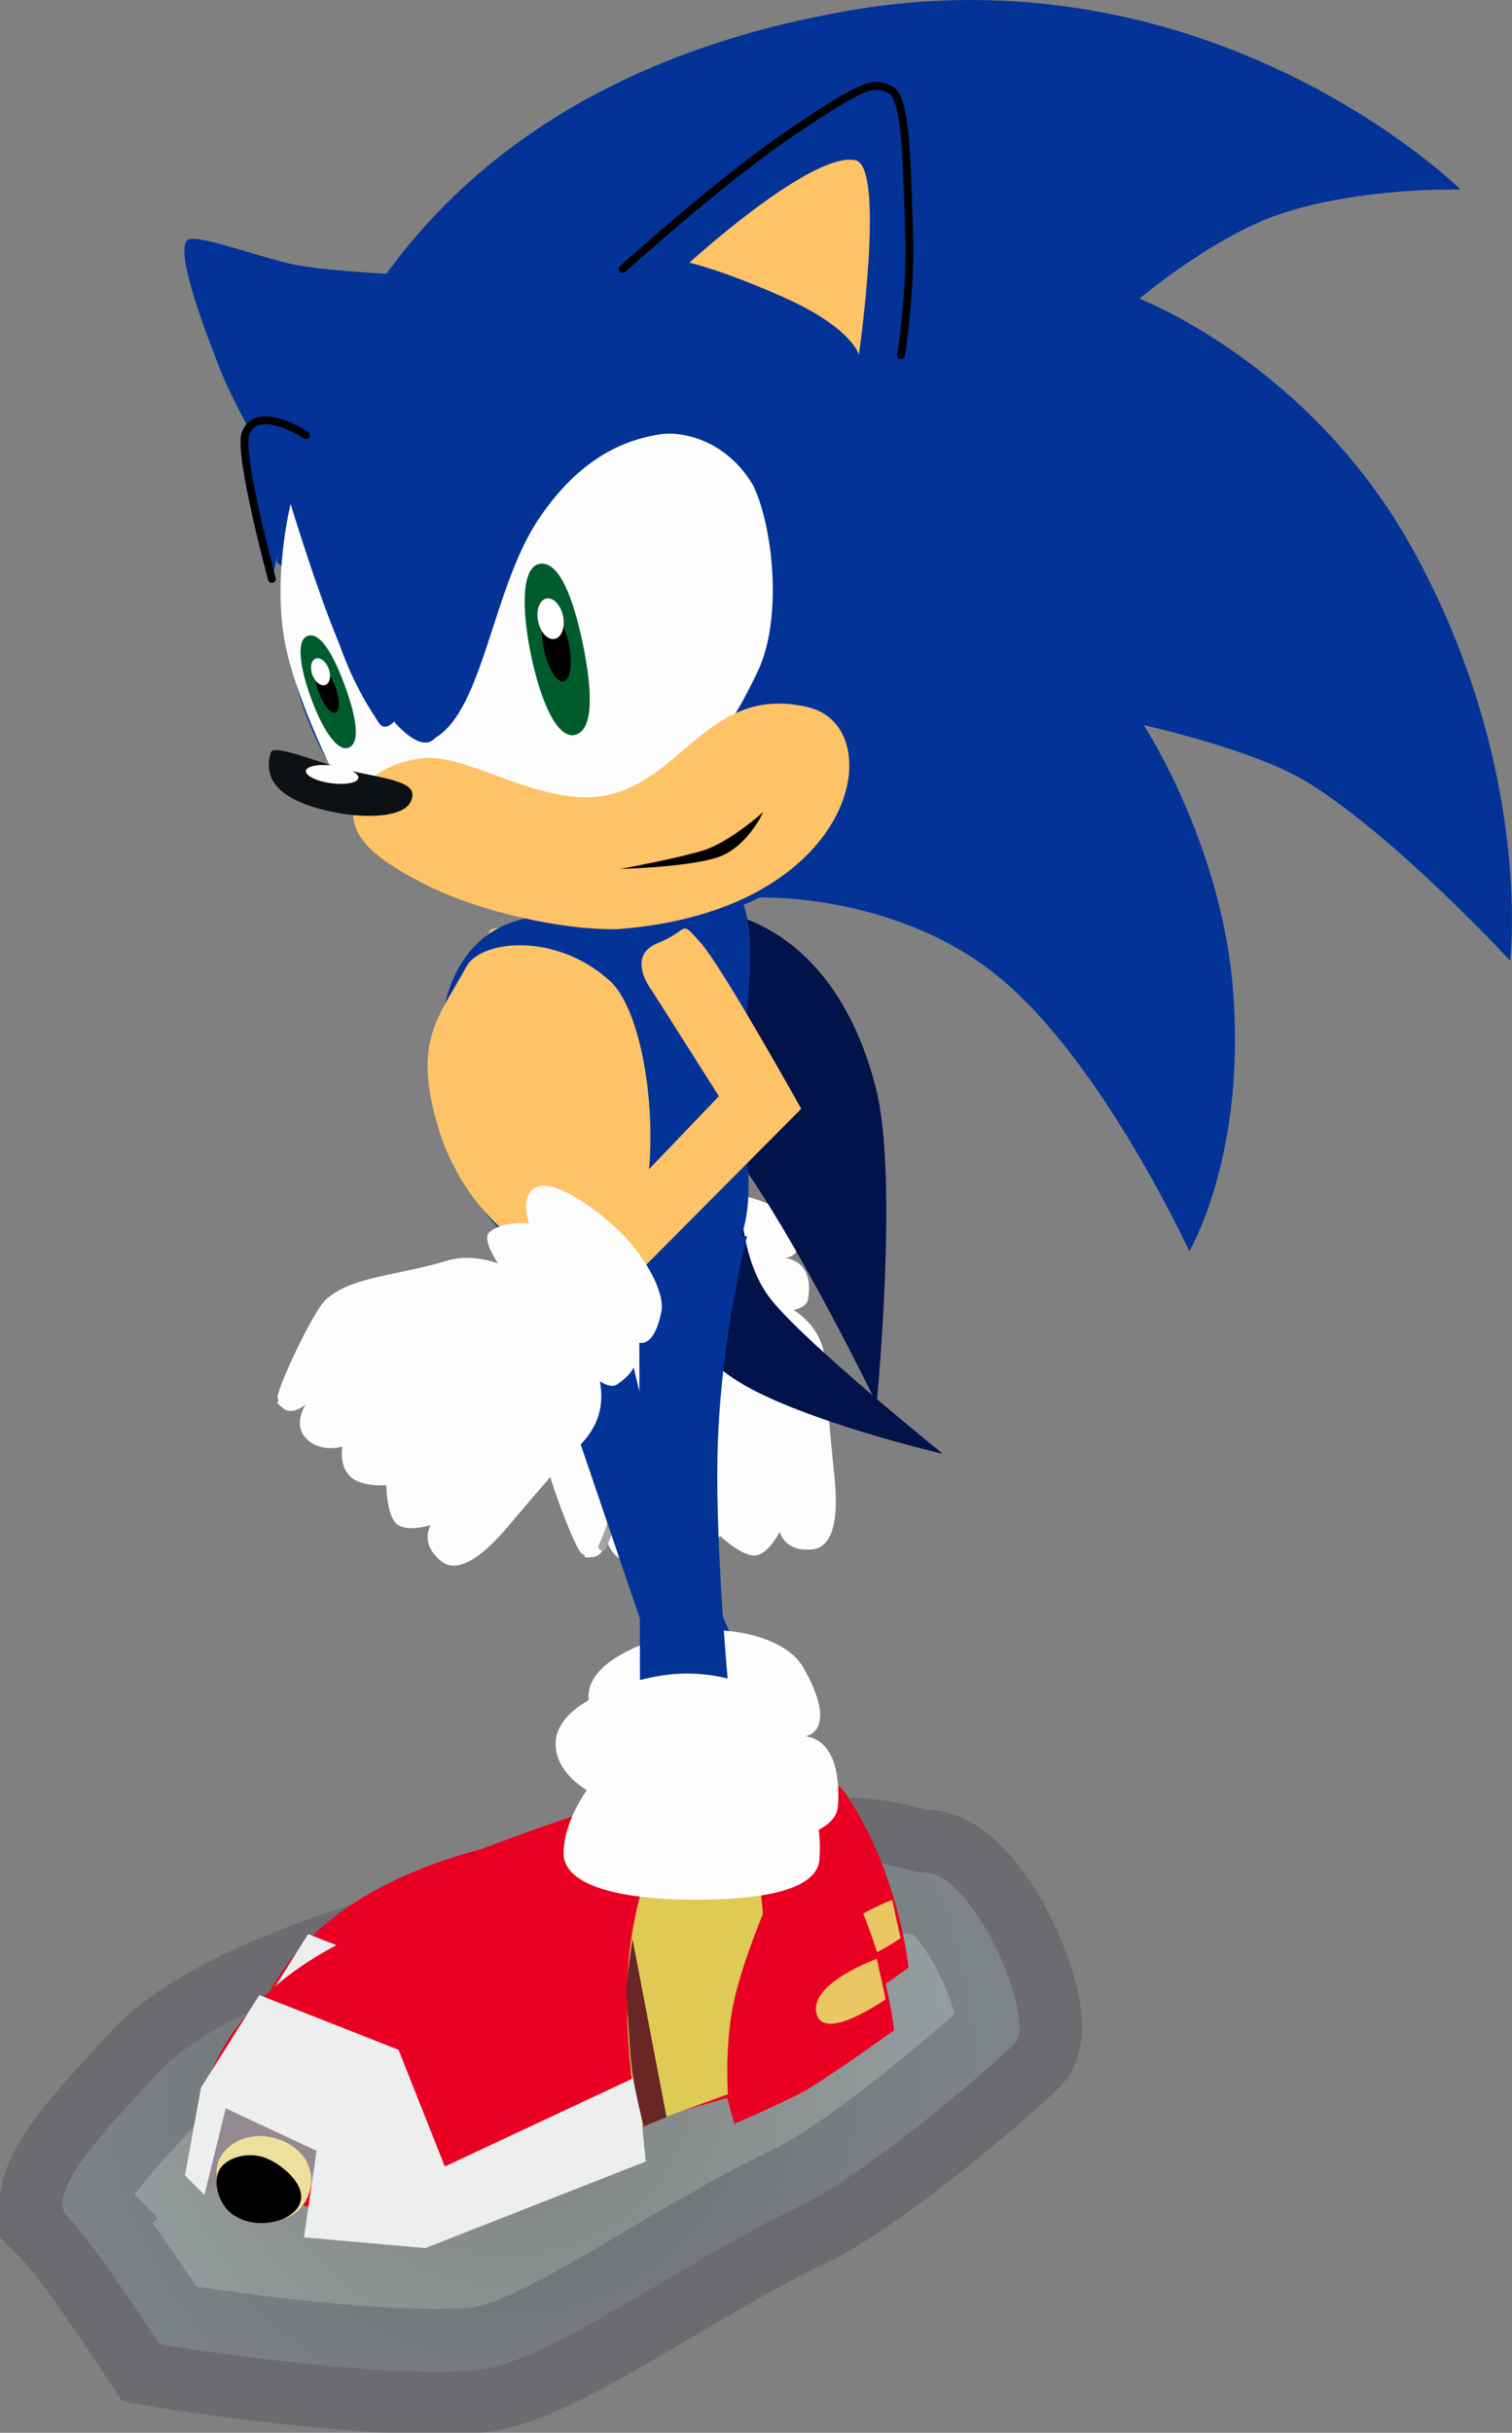 <svg version="1.1" xmlns="http://www.w3.org/2000/svg" xmlns:xlink="http://www.w3.org/1999/xlink" width="24.168" height="38.859" viewBox="0,0,24.168,38.859"><rect x="0" y="0" width="24.168" height="38.859" fill="#808080" stroke="none"/><defs><radialGradient cx="239.479" cy="196.413" r="7.468" gradientUnits="userSpaceOnUse" id="color-1"><stop offset="0" stop-color="#d6feff" stop-opacity="0"/><stop offset="1" stop-color="#d6feff" stop-opacity="0.251"/></radialGradient></defs><g transform="translate(-231.3,-163.341)"><g data-paper-data="{&quot;isPaintingLayer&quot;:true}" fill-rule="nonzero" stroke-linejoin="miter" stroke-miterlimit="10" stroke-dasharray="" stroke-dashoffset="0" style="mix-blend-mode: normal"><g data-paper-data="{&quot;index&quot;:null}"><g><g><path d="M240.009,186.534c-0.003,-0.548 0.514,-1.098 0.896,-1.844c0.285,-0.556 1.021,-0.773 1.504,-0.775c1.031,-0.006 2.087,0.278 2.093,1.309c0.002,0.34 0.068,1.042 0.136,1.707c0.067,0.656 -0.013,1.126 -0.359,1.159c-0.444,0.043 -0.515,-0.282 -0.515,-0.282c0,0 -0.182,0.364 -0.395,0.379c-0.213,0.015 -0.559,-0.312 -0.559,-0.312c0,0 -0.23,0.297 -0.488,0.319c-0.258,0.021 -0.443,-0.24 -0.443,-0.24c0,0 -0.161,0.321 -0.487,0.327c-0.326,0.006 -0.406,-0.377 -0.406,-0.377c0,0 -0.008,0.295 -0.219,0.309c-0.211,0.014 -0.05,0.001 -0.166,-0.054c-0.096,-0.045 -0.592,-1.336 -0.594,-1.624z" fill="#fdfdfd" stroke="none" stroke-width="0" stroke-linecap="butt"/><path d="M240.927,188.046c0,0 0.209,-0.42 0.229,-0.803c0.021,-0.383 -0.16,-0.832 -0.038,-0.973c0.257,-0.298 0.914,-0.31 0.914,-0.31" fill="none" stroke="#a4a4a4" stroke-width="0.125" stroke-linecap="round"/></g><path d="M242.676,184.253c-0.368,-0.025 -1.617,-0.069 -1.628,-0.365c0.013,-0.285 0.339,-0.557 0.339,-0.557c0,0 -0.4,-0.183 -0.347,-0.453c0.07,-0.351 1.033,-0.508 1.551,-0.502c0.518,0.005 1.107,0.162 1.28,0.413c0.436,0.633 -0.031,0.645 -0.031,0.645c0,0 0.489,0.02 0.375,0.664c-0.056,0.318 -1.126,0.183 -1.54,0.155z" fill="#fdfdfd" stroke="none" stroke-width="0" stroke-linecap="butt"/></g><path d="M239.474,178.155c0.53,-0.019 3.064,0.435 3.064,0.435l0.406,3.956l-1.023,-0.005l-0.373,-3.062l-1.976,-0.238c0,0 -0.704,-0.013 -0.536,-0.55c0.169,-0.537 -0.092,-0.517 0.438,-0.537z" data-paper-data="{&quot;index&quot;:null}" fill="#fec267" stroke="none" stroke-width="0" stroke-linecap="butt"/></g><path d="M232.381,198.746c-0.404,-0.404 0.807,-1.58 1.368,-2.217c1.497,-1.7 6.733,-2.7 9.46,-3.288c2.019,-0.436 2.576,0.031 2.835,0.007c0.759,-0.068 1.779,2.194 1.507,2.698c-0.046,0.086 -2.262,2.059 -3.485,2.643c-1.958,0.936 -4.044,2.526 -5.173,2.612c-1.76,0.133 -5.04,-0.415 -5.04,-0.415c0,0 -1.069,-1.635 -1.473,-2.039z" data-paper-data="{&quot;index&quot;:null}" fill="url(#color-1)" stroke-opacity="0.251" stroke="#313040" stroke-width="2" stroke-linecap="butt"/><path d="M242.791,177.911c0,0 1.835,0.14 2.513,2.826c0.361,1.431 0.008,5.023 0.008,5.023c0,0 -1.106,-2.282 -2.034,-3.648c-0.928,-1.367 -2.649,-2.277 -1.99,-2.277c0.659,0 1.504,-1.924 1.504,-1.924z" data-paper-data="{&quot;index&quot;:null}" fill="#02124a" stroke="none" stroke-width="0" stroke-linecap="butt"/><path d="M242.281,191.409l-2.696,-7.927l1.504,-0.446c0,0 0.102,1.492 0.584,3.064c0.482,1.571 1.551,3.896 1.551,3.896z" data-paper-data="{&quot;index&quot;:null}" fill="#033397" stroke="none" stroke-width="0" stroke-linecap="butt"/><g data-paper-data="{&quot;index&quot;:null}" stroke="none" stroke-width="0" stroke-linecap="butt"><path d="M235.267,196.805c0,0 -0.455,-2.819 3.723,-3.928c4.834,-1.822 5.544,-1.324 5.869,-0.825c0.823,1.264 0.963,2.718 0.963,2.718c0,0 -0.732,0.53 -1.274,0.873c-0.229,0.145 -1.139,0.54 -1.139,0.54l-0.108,-0.391l-1.323,0.376l0.055,0.557c0,0 -1.587,0.472 -2.277,0.603c-3.174,0.603 -4.487,-0.522 -4.487,-0.522z" fill="#e90023"/><path d="M235.32,196.802l0.329,-1.202l1.747,0.384l0.645,0.962l-1.032,0.957l0.085,-0.759l-0.745,-0.188l-0.983,0.24l-0.046,-0.394z" fill="#948a92"/><path d="M241.958,196.225c0,0 -0.219,-1.173 -0.166,-2.281c0.056,-1.176 0.508,-2.15 0.508,-2.15l1.423,-0.021l0.115,1.236c0,0 -0.378,0.897 -0.476,1.515c-0.098,0.618 -0.053,1.209 -0.053,1.209z" fill="#deca55"/><path d="M235.397,197.255l-0.295,-0.295l0.244,-1.329l0.88,-1.397l2.104,0.827l0.7,1.763l2.91,-1.361l0.127,1.287l-3.333,1.308l-1.833,-0.162l0.19,-1.307l-1.373,-0.642z" fill="#edeeee"/><g><path d="M235.646,196.671c0.18,-0.295 0.608,-0.403 0.993,-0.205c0.385,0.198 0.461,0.598 0.281,0.892c-0.18,0.295 -0.496,0.342 -0.932,0.205c-0.307,-0.096 -0.521,-0.598 -0.341,-0.892z" fill="#ece09c"/><path d="M235.877,197.582c-0.257,-0.132 -0.368,-0.52 -0.248,-0.716c0.12,-0.197 0.486,-0.279 0.743,-0.147c0.227,0.102 0.592,0.41 0.46,0.686c-0.126,0.263 -0.638,0.37 -0.955,0.177z" fill="#000000"/></g><path d="M241.803,194.629c0,0 -0.035,-0.325 -0.025,-0.511c0.012,-0.222 0.09,-0.73 0.09,-0.73l0.515,2.691l-0.346,0.142c0,0 -0.128,-0.517 -0.166,-0.78c-0.039,-0.268 -0.067,-0.812 -0.067,-0.812z" fill="#6a2625"/><path d="M245.561,193.688l0.133,0.611c0,0 -0.947,0.669 -1.047,0.21c-0.1,-0.46 0.914,-0.82 0.914,-0.82z" fill="#eac763"/><path d="M240.827,192.127c-0.015,-0.489 0.351,-0.987 0.351,-0.987c0,0 -0.506,-0.275 -0.47,-0.743c0.047,-0.608 1.199,-0.971 1.828,-1.012c0.63,-0.041 1.361,0.17 1.599,0.583c0.598,1.042 0.033,1.109 0.033,1.109c0,0 0.595,-0.014 0.527,1.102c-0.033,0.55 -1.164,0.627 -2.009,0.616c-0.845,-0.011 -1.815,-0.16 -1.859,-0.667z" fill="#fdfdfd"/></g><path d="M241.906,183.822l1.238,-1.282c0,0 0.001,0.96 0.482,1.56c0.577,0.72 2.746,2.464 2.746,2.464c0,0 -2.239,-0.522 -3.257,-1.147c-1.018,-0.625 -1.209,-1.595 -1.209,-1.595z" data-paper-data="{&quot;index&quot;:null}" fill="#02124a" stroke="none" stroke-width="0" stroke-linecap="butt"/><path d="M238.544,181.708c-0.431,-1.54 -0.301,-3.291 1.04,-3.667c1.341,-0.375 3.196,-1.707 3.627,-0.166c0.258,0.921 -0.199,2.507 -0.029,3.531c0.306,1.836 -0.274,2.317 -1.073,2.541c-1.341,0.375 -3.135,-0.699 -3.566,-2.239z" data-paper-data="{&quot;index&quot;:null}" fill="#033397" stroke="none" stroke-width="0" stroke-linecap="butt"/><path d="M238.327,181.424c-0.452,-1.449 -0.026,-1.81 0.43,-2.646c0.231,-0.424 1.43,-0.552 2.292,0.231c0.796,0.722 0.979,4.316 -0.142,4.494c-1.249,0.199 -2.26,-1.053 -2.58,-2.079z" data-paper-data="{&quot;index&quot;:null}" fill="#fec267" stroke="none" stroke-width="0" stroke-linecap="butt"/><path d="M241.533,192.236l-0.017,-9.156l1.726,0.007c0,0 -0.42,1.596 -0.471,3.395c-0.051,1.799 0.244,4.572 0.244,4.572z" data-paper-data="{&quot;index&quot;:null}" fill="#033397" stroke="none" stroke-width="0" stroke-linecap="butt"/><g data-paper-data="{&quot;index&quot;:null}" stroke="none" stroke-width="0" stroke-linecap="butt"><path d="M234.43,197.924c0,0 -0.481,-2.981 3.936,-4.154c5.111,-1.927 5.862,-1.4 6.206,-0.873c0.871,1.337 1.018,2.874 1.018,2.874c0,0 -0.774,0.56 -1.347,0.923c-0.242,0.153 -1.205,0.571 -1.205,0.571l-0.114,-0.414l-1.399,0.398l0.058,0.589c0,0 -1.678,0.499 -2.408,0.638c-3.356,0.638 -4.745,-0.552 -4.745,-0.552z" fill="#e90023"/><path d="M234.486,197.921l0.348,-1.272l1.847,0.406l0.682,1.017l-1.091,1.012l0.09,-0.802l-0.788,-0.199l-1.04,0.254l-0.049,-0.416z" fill="#948a92"/><path d="M241.506,197.312c0,0 -0.231,-1.24 -0.175,-2.412c0.059,-1.243 0.537,-2.273 0.537,-2.273l1.505,-0.023l0.122,1.307c0,0 -0.4,0.949 -0.503,1.602c-0.104,0.654 -0.057,1.279 -0.057,1.279z" fill="#deca55"/><path d="M234.568,198.401l-0.312,-0.312l0.258,-1.405l0.931,-1.477l2.225,0.875l0.74,1.864l3.077,-1.44l0.135,1.361l-3.524,1.383l-1.939,-0.172l0.201,-1.382l-1.452,-0.679z" fill="#edeeee"/><g><path d="M234.831,197.783c0.19,-0.312 0.643,-0.427 1.05,-0.217c0.407,0.21 0.487,0.632 0.297,0.944c-0.19,0.312 -0.524,0.362 -0.986,0.217c-0.324,-0.102 -0.551,-0.632 -0.361,-0.944z" fill="#ece09c"/><path d="M235.075,198.746c-0.272,-0.14 -0.389,-0.55 -0.262,-0.757c0.127,-0.208 0.514,-0.295 0.785,-0.155c0.24,0.108 0.626,0.433 0.486,0.725c-0.133,0.278 -0.674,0.391 -1.01,0.187z" fill="#000000"/></g><path d="M241.342,195.623c0,0 -0.037,-0.344 -0.027,-0.54c0.012,-0.234 0.095,-0.772 0.095,-0.772l0.544,2.846l-0.366,0.15c0,0 -0.135,-0.547 -0.176,-0.825c-0.042,-0.283 -0.071,-0.859 -0.071,-0.859z" fill="#6a2625"/><path d="M245.315,194.628l0.141,0.646c0,0 -1.001,0.708 -1.107,0.222c-0.106,-0.486 0.967,-0.867 0.967,-0.867z" fill="#eac763"/><path d="M240.309,192.978c-0.016,-0.518 0.371,-1.044 0.371,-1.044c0,0 -0.535,-0.291 -0.497,-0.786c0.049,-0.643 1.268,-1.027 1.933,-1.07c0.666,-0.044 1.44,0.18 1.69,0.617c0.632,1.102 0.035,1.173 0.035,1.173c0,0 0.629,-0.015 0.558,1.165c-0.035,0.581 -1.23,0.663 -2.124,0.651c-0.894,-0.012 -1.919,-0.17 -1.966,-0.706z" fill="#fdfdfd"/></g><path d="M242.504,178.405c0.35,0.398 1.603,2.647 1.603,2.647l-2.805,2.82l-0.644,-0.794l2.133,-2.228l-1.067,-1.68c0,0 -0.436,-0.553 0.087,-0.763c0.523,-0.21 0.342,-0.399 0.693,-0.001z" data-paper-data="{&quot;index&quot;:null}" fill="#fec267" stroke="none" stroke-width="0" stroke-linecap="butt"/><g data-paper-data="{&quot;index&quot;:null}" fill="#fdfdfd" stroke="none" stroke-width="0" stroke-linecap="butt"><g><path d="M236.494,184.114c0.392,-0.383 1.147,-0.393 1.949,-0.635c0.598,-0.181 1.265,0.199 1.602,0.544c0.72,0.738 1.249,1.696 0.511,2.415c-0.243,0.238 -0.703,0.772 -1.134,1.283c-0.425,0.504 -0.819,0.772 -1.083,0.547c-0.339,-0.29 -0.154,-0.566 -0.154,-0.566c0,0 -0.388,0.121 -0.547,-0.021c-0.159,-0.143 -0.164,-0.619 -0.164,-0.619c0,0 -0.373,0.041 -0.568,-0.13c-0.194,-0.171 -0.134,-0.485 -0.134,-0.485c0,0 -0.343,0.107 -0.573,-0.124c-0.231,-0.23 -0.01,-0.553 -0.01,-0.553c0,0 -0.218,0.199 -0.375,0.057c-0.157,-0.142 -0.035,-0.035 -0.076,-0.157c-0.034,-0.1 0.55,-1.354 0.757,-1.555z"/></g><path d="M239.987,184.45c-0.237,-0.282 -1.073,-1.212 -0.867,-1.425c0.214,-0.188 0.636,-0.142 0.636,-0.142c0,0 -0.146,-0.415 0.086,-0.564c0.301,-0.193 1.082,0.391 1.438,0.768c0.356,0.377 0.652,0.909 0.591,1.208c-0.153,0.753 -0.486,0.426 -0.486,0.426c0,0 0.325,0.365 -0.218,0.731c-0.267,0.18 -0.914,-0.684 -1.18,-1.001z"/></g><g data-paper-data="{&quot;index&quot;:null}"><g fill="#033397" stroke-width="0"><path d="M235.854,173.135c-0.143,-2.932 2.118,-5.424 5.05,-5.566c2.932,-0.143 5.424,2.118 5.566,5.05c0.143,2.932 -2.118,5.424 -5.05,5.566c-2.932,0.143 -5.424,-2.118 -5.566,-5.05z" stroke="none" stroke-linecap="butt"/><path d="M235.726,172.326c0,0 0.257,-7.173 8.95,-8.781c5.975,-1.132 9.971,2.825 9.971,2.825c0,0 -1.571,-0.048 -2.876,0.386c-1.075,0.358 -2.259,1.357 -2.259,1.357c0,0 2.747,1.04 4.389,4.037c1.906,3.479 1.538,6.536 1.538,6.536c0,0 -1.817,-1.968 -3.231,-2.845c-0.851,-0.527 -2.627,-0.918 -2.627,-0.918c0,0 1.218,1.857 1.42,4.148c0.239,2.704 -0.691,4.256 -0.691,4.256c0,0 -1.389,-3.022 -3.041,-4.378c-1.652,-1.355 -3.844,-1.272 -3.844,-1.272" stroke="#000000" stroke-linecap="round"/></g><path d="M241.253,167.637c0,0 1.576,-1.427 2.72,-2.196c1.144,-0.769 1.303,-0.809 1.57,-0.661c0.259,0.144 0.253,1.374 0.288,2.28c0.034,0.906 -0.127,1.954 -0.127,1.954" fill="#033397" stroke="#000000" stroke-width="0.125" stroke-linecap="round"/><path d="M236.041,171.522c0,0 -0.923,-1.515 -1.224,-2.284c-0.263,-0.672 -0.776,-2.022 -0.483,-2.079c0.244,-0.047 1.225,0.334 1.755,0.424c0.578,0.098 1.582,0.141 1.582,0.141" fill="#033397" stroke="#000000" stroke-width="0" stroke-linecap="round"/><path d="M235.946,171.393c0,0 0.403,1.333 0.745,2.154c0.342,0.821 0.346,0.849 0.663,1.338c0.101,0.156 0.244,-0.019 0.244,-0.019c0,0 0.429,0.525 0.656,0.263c0.777,-0.457 0.913,-2.389 1.656,-3.498c0.752,-1.122 1.562,-1.288 1.936,-1.352c0.321,-0.054 1.045,0.062 1.491,0.813c0.314,0.642 0.481,2.109 0.078,2.965c-0.402,0.856 -0.986,1.824 -2.203,2.145c-1.217,0.321 -2.39,-0.969 -3.493,-0.65c-0.136,0.039 -0.842,0.629 -0.842,0.629c0,0 -0.815,-1.505 -1.02,-2.562c-0.206,-1.056 0.088,-2.227 0.088,-2.227z" fill="#fdfdfd" stroke="#000000" stroke-width="0" stroke-linecap="butt"/><path d="M236.945,176.337c-0.002,-0.243 0.232,-0.763 1.08,-0.881c0.657,-0.102 1.686,0.628 2.658,0.62c1.461,-0.012 1.847,-1.833 3.519,-1.442c1.346,0.293 0.84,3.26 -3.028,3.548c-0.924,0.021 -2.212,-0.297 -2.966,-0.66c-0.918,-0.442 -1.261,-0.792 -1.264,-1.185z" fill="#fec267" stroke="#000000" stroke-width="0" stroke-linecap="butt"/><path d="M235.646,172.589c0,0 -0.54,-1.993 -0.422,-2.32c0.179,-0.499 0.965,0.022 0.965,0.022" fill="#033397" stroke="#000000" stroke-width="0.125" stroke-linecap="round"/><path d="M235.627,175.362c0.041,-0.139 0.659,0.121 1.129,0.253c0.47,0.132 1.125,0.173 1.136,0.407c0.019,0.387 -0.725,0.401 -1.256,0.292c-0.841,-0.172 -1.143,-0.497 -1.009,-0.952z" fill="#0d1114" stroke="none" stroke-width="0" stroke-linecap="butt"/><path d="M236.629,175.571c0.232,0.032 0.411,0.12 0.4,0.197c-0.011,0.077 -0.207,0.114 -0.439,0.083c-0.232,-0.032 -0.411,-0.12 -0.4,-0.197c0.011,-0.077 0.207,-0.114 0.439,-0.083z" fill="#fdfdfd" stroke="none" stroke-width="0" stroke-linecap="butt"/><path d="M242.32,167.536c0,0 1.953,-1.782 2.652,-1.636c0.487,0.101 0.057,3.106 0.057,3.106c0,0 -0.109,-0.427 -1.187,-0.909c-0.986,-0.441 -1.522,-0.56 -1.522,-0.56z" fill="#fec267" stroke="none" stroke-width="0" stroke-linecap="butt"/><g stroke="none" stroke-width="0" stroke-linecap="butt"><path d="M239.92,172.348c0.307,-0.063 0.541,0.526 0.697,1.281c0.156,0.755 0.175,1.389 -0.133,1.452c-0.277,0.057 -0.541,-0.526 -0.697,-1.281c-0.156,-0.755 -0.144,-1.395 0.133,-1.452z" fill="#005c2d"/><path d="M240.079,173.116c0.11,-0.023 0.251,0.206 0.314,0.512c0.063,0.305 0.025,0.571 -0.086,0.594c-0.11,0.023 -0.251,-0.206 -0.314,-0.512c-0.063,-0.305 -0.025,-0.571 0.086,-0.594z" fill="#000000"/><path d="M240.034,172.901c0.11,-0.023 0.229,0.103 0.266,0.281c0.037,0.178 -0.023,0.341 -0.133,0.364c-0.11,0.023 -0.229,-0.103 -0.266,-0.281c-0.037,-0.178 0.023,-0.341 0.133,-0.364z" fill="#ffffff"/></g><g stroke="none" stroke-width="0" stroke-linecap="butt"><path d="M236.214,173.499c0.201,-0.074 0.418,0.3 0.598,0.794c0.181,0.493 0.257,0.919 0.057,0.992c-0.181,0.066 -0.418,-0.3 -0.598,-0.794c-0.181,-0.493 -0.237,-0.926 -0.057,-0.992z" fill="#005c2d"/><path d="M236.398,174.001c0.072,-0.026 0.19,0.114 0.263,0.313c0.073,0.199 0.074,0.383 0.002,0.409c-0.072,0.026 -0.19,-0.114 -0.263,-0.313c-0.073,-0.199 -0.074,-0.383 -0.002,-0.409z" fill="#000000"/><path d="M236.346,173.86c0.072,-0.026 0.165,0.046 0.208,0.163c0.043,0.116 0.019,0.232 -0.053,0.259c-0.072,0.026 -0.165,-0.046 -0.208,-0.163c-0.043,-0.116 -0.019,-0.232 0.053,-0.259z" fill="#ffffff"/></g><path d="M242.732,177.048c-0.509,0.148 -1.517,0.173 -1.517,0.173c0,0 0.844,-0.155 1.295,-0.286c0.45,-0.131 0.99,-0.625 0.99,-0.625c0,0 -0.259,0.59 -0.768,0.738z" fill="#000000" stroke="#000000" stroke-width="0" stroke-linecap="butt"/><path d="M237.127,172.517c0.186,-0.009 0.502,1.297 0.531,1.884c0.029,0.587 -0.28,0.504 -0.28,0.504c0,0 -0.279,-0.422 -0.416,-0.7c-0.138,-0.277 -0.296,-0.736 -0.296,-0.736c0,0 0.274,-0.943 0.461,-0.952z" fill="#033397" stroke="none" stroke-width="0" stroke-linecap="butt"/></g></g></g></svg>